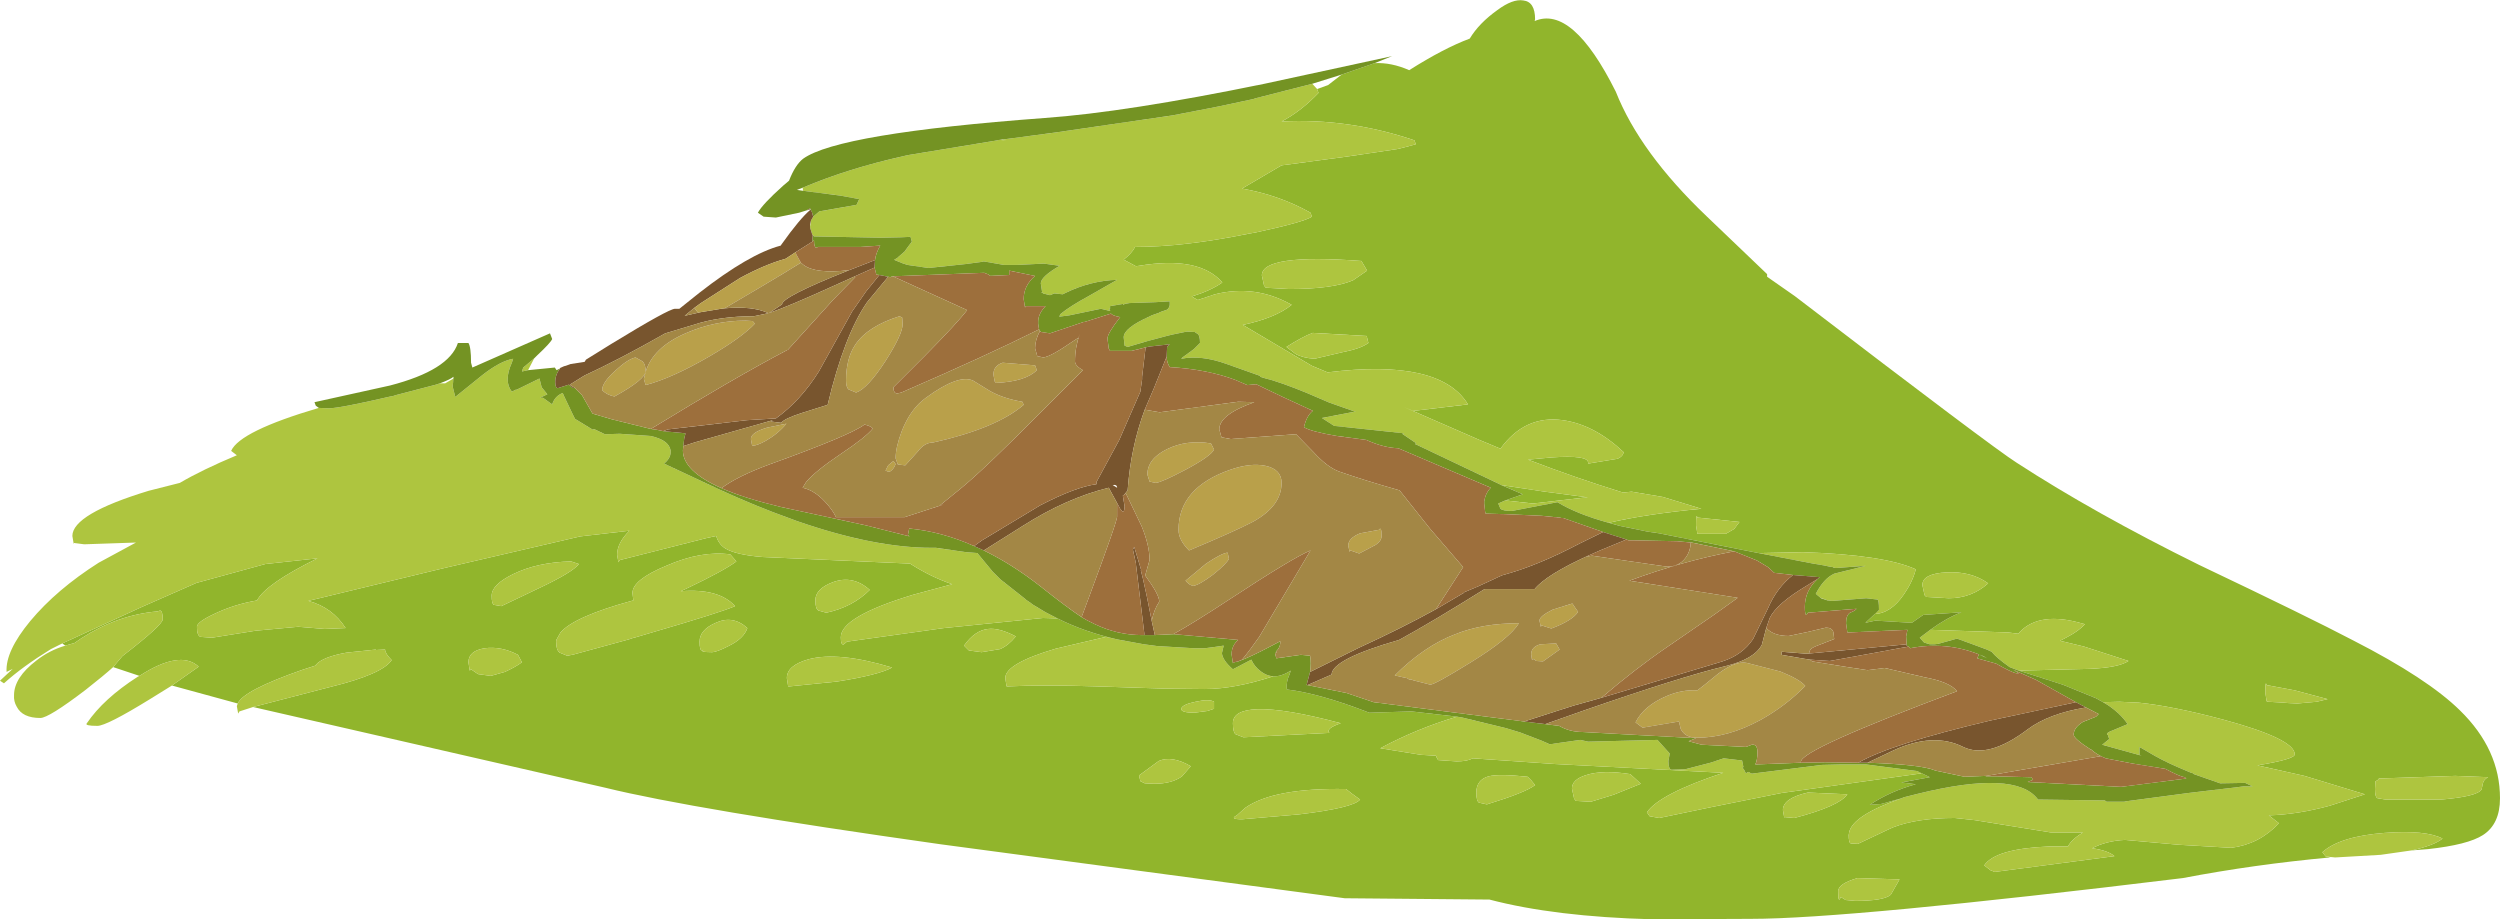 <?xml version="1.0" encoding="UTF-8" standalone="no"?>
<svg xmlns:ffdec="https://www.free-decompiler.com/flash" xmlns:xlink="http://www.w3.org/1999/xlink" ffdec:objectType="shape" height="104.8px" width="285.0px" xmlns="http://www.w3.org/2000/svg">
  <g transform="matrix(1.0, 0.0, 0.0, 1.0, 267.9, 109.6)">
    <path d="M-111.2 -102.4 Q-109.3 -102.5 -107.25 -101.6 -103.3 -104.1 -100.35 -105.2 -99.3 -106.95 -97.2 -108.45 -95.45 -109.75 -94.25 -109.55 -92.9 -109.4 -92.9 -107.4 L-92.95 -107.2 Q-88.65 -109.05 -83.7 -99.15 -80.95 -92.2 -73.35 -84.95 L-66.45 -78.35 -66.45 -78.05 -63.3 -75.85 Q-40.7 -58.55 -38.0 -56.85 -29.15 -51.1 -17.2 -45.2 -4.7 -39.25 0.35 -36.6 8.85 -32.25 12.55 -28.6 17.1 -24.15 17.1 -18.6 17.1 -15.65 15.15 -14.4 13.45 -13.3 8.9 -12.8 L7.0 -12.65 Q9.55 -13.2 10.55 -14.0 8.65 -15.0 3.95 -14.65 -1.15 -14.25 -3.15 -12.45 L-2.8 -12.0 -2.75 -11.95 -2.7 -11.95 -2.2 -11.85 -2.3 -11.85 Q-10.95 -11.05 -19.05 -9.5 -57.15 -4.85 -68.3 -4.85 L-79.55 -4.8 Q-90.7 -5.1 -98.1 -7.05 L-114.6 -7.2 -160.65 -13.35 Q-188.95 -17.35 -198.9 -19.8 L-239.05 -29.0 -230.2 -31.3 Q-224.3 -32.75 -223.25 -34.35 -224.0 -35.1 -224.0 -35.55 L-225.05 -35.5 -225.05 -35.55 -228.4 -35.2 Q-231.15 -34.7 -231.9 -33.8 L-231.85 -33.75 -233.4 -33.25 Q-240.15 -30.9 -240.8 -29.4 L-248.3 -31.45 -245.25 -33.6 Q-247.35 -35.55 -252.0 -32.55 L-255.0 -33.55 -253.95 -34.8 Q-249.35 -38.35 -249.35 -39.0 -249.35 -39.95 -249.65 -40.0 L-249.95 -39.9 Q-254.5 -39.5 -258.6 -36.85 L-259.4 -36.3 -260.45 -36.0 -260.8 -36.25 -251.75 -40.4 -245.5 -43.15 -237.65 -45.3 -231.7 -45.95 Q-237.6 -43.05 -238.6 -41.15 -241.2 -40.7 -243.4 -39.65 -245.45 -38.7 -245.45 -38.15 -245.45 -37.15 -245.05 -37.0 L-243.75 -36.9 -238.75 -37.7 -233.9 -38.15 -230.9 -37.9 -228.5 -38.0 Q-230.0 -40.35 -232.75 -41.1 L-217.85 -44.7 -216.8 -44.95 -201.75 -48.45 -196.15 -49.1 Q-197.55 -47.7 -197.55 -46.35 L-197.4 -45.5 -197.25 -45.75 -187.4 -48.25 -186.25 -48.5 Q-186.0 -47.6 -185.25 -47.1 -184.05 -46.35 -180.95 -46.1 L-164.15 -45.35 -164.0 -45.25 Q-161.7 -43.8 -159.35 -43.0 L-163.8 -41.8 Q-172.05 -39.3 -172.05 -36.95 -172.05 -36.0 -171.7 -36.15 L-171.35 -36.45 -160.3 -38.0 -149.0 -39.15 -147.35 -39.1 Q-144.25 -37.55 -140.5 -36.7 L-141.8 -37.0 -147.55 -35.65 Q-153.3 -33.95 -153.3 -32.3 L-153.15 -31.35 -153.0 -31.35 Q-148.95 -31.55 -142.85 -31.35 L-138.25 -31.2 -135.2 -31.1 -130.55 -31.05 Q-127.2 -31.05 -122.75 -32.5 -121.85 -32.45 -120.75 -33.15 L-120.9 -32.7 Q-121.3 -31.85 -121.2 -31.0 -117.45 -30.55 -111.8 -28.35 L-111.75 -28.35 -107.0 -28.5 -101.8 -27.9 Q-106.35 -26.55 -110.55 -24.3 L-105.9 -23.55 -104.2 -23.45 -104.1 -23.2 -103.95 -22.95 -101.85 -22.8 Q-100.65 -22.8 -100.0 -23.15 L-90.6 -22.5 -71.45 -21.5 Q-78.7 -19.1 -80.15 -17.0 L-79.85 -16.55 -78.75 -16.35 -72.75 -17.6 -64.8 -19.2 -48.75 -21.45 -49.35 -21.7 -47.9 -21.0 -51.15 -20.4 -49.5 -20.2 Q-52.4 -19.4 -54.75 -17.85 L-53.45 -17.95 -51.1 -18.6 Q-56.7 -16.65 -57.1 -14.7 L-57.15 -14.4 Q-57.15 -13.5 -56.9 -13.45 L-56.1 -13.4 -52.5 -15.1 -52.05 -15.3 Q-49.3 -16.35 -45.05 -16.35 L-42.75 -16.1 -39.05 -15.5 -34.1 -14.7 -29.25 -14.7 -30.45 -14.7 Q-31.8 -13.85 -32.15 -13.1 L-34.35 -13.1 Q-40.4 -12.85 -41.7 -10.95 L-41.0 -10.4 -40.5 -10.2 -26.85 -12.0 Q-27.6 -12.65 -29.4 -12.9 -27.75 -13.75 -25.65 -13.85 L-19.55 -13.3 -13.55 -12.95 Q-10.35 -13.35 -8.1 -15.75 L-9.25 -16.65 Q-5.95 -16.75 -2.3 -17.75 L1.7 -19.05 -4.05 -20.8 -5.2 -21.15 -10.55 -22.35 Q-6.3 -23.05 -6.3 -23.6 -6.3 -25.35 -14.4 -27.55 -20.2 -29.1 -24.1 -29.5 L-26.3 -29.6 -28.15 -29.55 -28.95 -30.0 -32.75 -31.55 -37.75 -33.15 -29.65 -33.35 Q-26.35 -33.5 -25.25 -34.25 L-30.35 -35.9 -33.05 -36.55 -32.2 -37.0 Q-30.95 -37.65 -30.2 -38.45 L-30.45 -38.5 Q-35.35 -39.95 -37.65 -37.55 L-37.8 -37.35 -38.95 -37.5 -47.85 -37.8 Q-46.0 -39.15 -44.3 -39.8 L-48.65 -39.5 -49.95 -38.6 -54.1 -38.85 -55.25 -38.6 -53.75 -40.0 -54.25 -39.6 Q-52.35 -39.65 -50.85 -41.85 -49.85 -43.3 -49.5 -44.7 -53.15 -46.35 -62.35 -46.65 L-67.4 -46.55 -66.65 -46.4 -68.95 -46.85 -78.75 -48.8 -80.1 -49.0 -81.05 -49.2 -83.25 -49.65 -84.5 -50.0 Q-80.25 -51.0 -73.95 -51.6 L-78.35 -52.95 -81.9 -53.55 -82.85 -53.45 -83.2 -53.55 Q-88.35 -55.15 -93.7 -57.2 L-91.05 -57.45 Q-86.85 -57.75 -86.85 -56.85 L-86.85 -56.75 -83.5 -57.3 Q-82.9 -57.55 -82.8 -58.05 -86.15 -61.2 -89.75 -61.7 -94.05 -62.3 -96.85 -58.45 L-99.25 -59.45 -107.85 -63.2 -106.85 -62.75 -100.55 -63.5 Q-103.75 -68.75 -116.55 -67.15 L-118.35 -67.9 -126.2 -72.55 -126.25 -72.55 Q-122.5 -73.35 -120.65 -74.85 -124.8 -77.2 -129.4 -76.05 L-131.35 -75.4 -132.05 -75.8 Q-129.9 -76.45 -128.55 -77.4 -131.2 -80.45 -138.05 -79.3 L-138.4 -79.25 -139.8 -80.0 Q-138.85 -80.75 -138.5 -81.45 -132.95 -81.45 -125.6 -82.95 L-124.75 -83.1 Q-119.2 -84.3 -118.35 -84.9 L-118.5 -85.35 Q-122.05 -87.35 -126.3 -88.1 L-125.8 -88.4 -121.8 -90.75 -114.35 -91.75 -108.65 -92.6 -108.4 -92.65 -106.5 -93.15 -106.65 -93.6 Q-114.2 -96.15 -121.8 -95.75 -119.6 -96.9 -117.6 -99.0 L-117.6 -99.05 -117.75 -99.45 -116.5 -99.9 -114.95 -101.1 -111.2 -102.4 M10.4 -18.45 Q14.5 -18.8 15.0 -19.6 L15.15 -20.3 Q15.25 -20.75 15.75 -21.0 L12.0 -21.15 3.3 -20.85 Q3.15 -20.6 2.9 -20.55 L2.85 -19.65 Q2.85 -18.7 3.15 -18.6 L4.05 -18.45 10.4 -18.45 M-96.75 -54.3 L-91.8 -53.55 -91.4 -53.5 -86.9 -52.9 -87.5 -52.85 -93.15 -52.2 -96.3 -52.55 -94.3 -53.25 -96.75 -54.3 M-204.5 -36.55 L-204.5 -36.45 Q-204.5 -35.5 -204.1 -35.2 L-203.25 -34.85 -203.2 -34.85 -202.7 -34.95 -202.65 -34.95 -196.25 -36.7 -195.65 -36.9 -195.6 -36.9 -193.4 -37.55 Q-185.7 -39.8 -184.1 -40.5 -185.95 -42.55 -190.3 -42.2 L-189.65 -42.5 Q-185.35 -44.55 -183.95 -45.6 L-184.65 -46.4 Q-187.95 -46.85 -191.95 -45.1 -195.8 -43.5 -195.8 -42.0 L-195.7 -41.15 -195.9 -41.1 Q-202.45 -39.3 -204.0 -37.5 L-204.45 -36.7 -204.5 -36.55 M-214.2 -33.3 L-213.4 -32.75 -211.95 -32.55 -210.35 -33.0 Q-209.15 -33.55 -208.4 -34.1 L-208.85 -34.95 Q-210.75 -35.95 -212.65 -35.7 -214.5 -35.4 -214.5 -34.1 L-214.35 -33.15 -214.2 -33.3 M-210.75 -40.5 L-206.35 -42.6 Q-202.65 -44.35 -201.9 -45.3 L-202.8 -45.6 Q-206.65 -45.5 -209.4 -44.15 -211.85 -42.95 -211.85 -41.7 -211.85 -40.75 -211.6 -40.65 L-210.75 -40.5 M-182.7 -38.0 Q-184.35 -39.5 -186.3 -38.6 -188.15 -37.8 -188.15 -36.45 -188.15 -35.5 -187.9 -35.45 L-187.7 -35.55 Q-188.25 -35.25 -186.75 -35.25 -186.2 -35.25 -184.85 -35.95 -183.1 -36.8 -182.7 -38.0 M-178.05 -31.35 L-177.9 -31.35 -172.5 -31.9 Q-167.75 -32.65 -166.2 -33.5 -172.3 -35.35 -175.7 -34.45 -178.2 -33.75 -178.2 -32.3 L-178.05 -31.35 M-172.9 -43.25 Q-174.95 -42.5 -174.95 -41.15 -174.95 -40.2 -174.6 -40.0 L-173.7 -39.75 Q-170.7 -40.4 -168.75 -42.35 -170.65 -44.05 -172.9 -43.25 M-114.85 -69.45 Q-112.8 -69.85 -111.9 -70.5 L-112.1 -71.3 -118.25 -71.65 Q-119.35 -71.25 -121.25 -70.05 L-120.2 -69.25 Q-119.4 -68.8 -118.05 -68.7 L-114.85 -69.45 M-120.95 -76.65 Q-115.95 -76.65 -113.65 -77.65 L-112.05 -78.75 -112.7 -79.85 Q-124.05 -80.7 -124.05 -78.2 L-123.8 -77.05 -123.6 -76.8 -120.95 -76.65 M-133.25 -28.8 Q-133.25 -28.35 -131.75 -28.35 L-130.25 -28.55 -129.5 -28.8 -129.5 -29.6 Q-130.05 -29.95 -131.6 -29.6 -133.1 -29.3 -133.25 -28.8 M-137.4 -20.3 L-136.35 -20.25 Q-134.3 -20.25 -133.15 -21.1 L-132.15 -22.25 Q-134.3 -23.5 -135.8 -22.85 L-138.05 -21.2 -137.9 -20.55 -137.4 -20.3 M-125.95 -17.5 L-126.9 -16.65 Q-127.8 -16.2 -126.3 -16.2 L-119.9 -16.75 Q-113.6 -17.5 -112.85 -18.45 L-113.75 -19.1 -114.45 -19.65 Q-122.7 -19.8 -125.95 -17.5 M-153.9 -35.6 Q-152.95 -36.0 -152.1 -37.05 -154.0 -38.05 -155.25 -37.9 -156.75 -37.75 -158.0 -36.0 L-157.45 -35.45 -156.0 -35.25 -153.9 -35.6 M-127.35 -27.15 Q-127.35 -26.15 -127.05 -25.9 L-126.15 -25.55 -116.35 -26.05 Q-116.8 -26.55 -115.05 -27.15 -121.4 -28.85 -124.55 -28.75 -127.35 -28.65 -127.35 -27.15 M-48.75 -42.9 L-48.5 -41.75 -48.3 -41.55 -45.75 -41.4 Q-43.15 -41.4 -41.25 -43.1 -43.2 -44.5 -46.0 -44.35 -48.75 -44.2 -48.75 -42.9 M-69.6 -50.1 L-74.4 -50.6 Q-74.55 -51.2 -74.55 -49.7 L-74.4 -48.75 -71.15 -48.75 -70.2 -49.3 -69.6 -50.1 M-92.9 -20.1 L-93.35 -20.65 -93.75 -21.05 Q-97.0 -21.4 -98.2 -21.1 -99.6 -20.7 -99.6 -19.25 -99.6 -18.3 -99.3 -18.1 L-98.4 -17.9 Q-94.0 -19.25 -92.9 -20.1 M-86.55 -18.2 L-83.95 -19.0 -80.85 -20.25 -81.5 -20.85 -82.05 -21.35 Q-85.2 -21.85 -87.05 -21.25 -88.7 -20.75 -88.7 -19.7 L-88.45 -18.55 -88.25 -18.3 -86.55 -18.2 M-64.5 -16.4 L-64.45 -16.45 -63.35 -16.35 Q-58.2 -17.7 -57.3 -19.05 L-61.8 -19.25 Q-64.65 -18.6 -64.65 -17.25 L-64.5 -16.4 M-56.4 -6.9 Q-53.15 -6.9 -52.35 -7.6 L-51.35 -9.35 -56.15 -9.5 Q-58.35 -8.85 -58.35 -8.0 -58.35 -6.5 -58.05 -7.35 L-57.5 -7.0 -56.4 -6.9 M-9.65 -30.9 L-9.65 -30.6 -9.5 -29.65 -9.35 -29.6 -7.55 -29.5 -7.05 -29.45 -6.0 -29.4 -3.8 -29.6 -2.55 -29.9 -6.3 -30.9 -9.5 -31.5 Q-9.65 -32.05 -9.65 -30.9" fill="#91b52c" fill-rule="evenodd" stroke="none"/>
    <path d="M7.0 -12.65 L3.5 -12.15 -1.7 -11.85 -2.7 -11.95 -2.75 -11.95 -2.8 -12.0 -3.15 -12.45 Q-1.15 -14.25 3.95 -14.65 8.65 -15.0 10.55 -14.0 9.55 -13.2 7.0 -12.65 M-239.05 -29.0 L-240.6 -28.5 -240.75 -28.25 -240.9 -29.1 -240.8 -29.4 Q-240.15 -30.9 -233.4 -33.25 L-231.85 -33.75 -231.9 -33.8 Q-231.15 -34.7 -228.4 -35.2 L-225.05 -35.55 -225.05 -35.5 -224.0 -35.55 Q-224.0 -35.1 -223.25 -34.35 -224.3 -32.75 -230.2 -31.3 L-239.05 -29.0 M-248.3 -31.45 L-250.8 -29.9 Q-255.75 -26.85 -256.8 -26.85 -258.3 -26.85 -258.0 -27.15 -256.1 -29.95 -252.2 -32.45 L-252.0 -32.55 Q-247.35 -35.55 -245.25 -33.6 L-248.3 -31.45 M-255.0 -33.55 Q-256.05 -32.6 -258.15 -30.95 -262.35 -27.75 -263.3 -27.75 -265.35 -27.75 -266.0 -29.05 -266.35 -29.65 -266.3 -30.35 -266.3 -32.35 -263.75 -34.3 -262.3 -35.45 -260.45 -36.0 L-259.4 -36.3 -258.6 -36.85 Q-254.5 -39.5 -249.95 -39.9 L-249.65 -40.0 Q-249.35 -39.95 -249.35 -39.0 -249.35 -38.35 -253.95 -34.8 L-255.0 -33.55 M-260.8 -36.25 L-262.1 -35.6 Q-265.35 -33.6 -267.45 -31.7 L-267.9 -32.0 -266.45 -33.35 -267.15 -33.0 Q-267.3 -35.35 -264.45 -38.8 -261.45 -42.4 -256.65 -45.45 L-252.4 -47.75 -258.3 -47.55 -259.45 -47.7 -259.5 -47.6 -259.65 -48.5 Q-259.65 -51.0 -250.95 -53.65 L-247.4 -54.55 Q-244.85 -56.05 -240.9 -57.7 L-241.55 -58.2 Q-240.55 -60.45 -231.55 -63.1 L-230.45 -63.05 Q-229.2 -63.05 -223.4 -64.4 L-223.1 -64.45 -222.8 -64.55 -218.2 -65.75 -217.75 -65.9 -217.15 -65.9 -216.2 -66.45 -216.25 -65.95 -216.3 -65.55 -216.0 -64.35 -214.2 -65.8 -212.9 -66.85 Q-210.85 -68.45 -209.4 -68.7 L-209.55 -68.25 Q-210.5 -66.15 -209.55 -64.95 L-209.05 -65.2 -209.05 -65.15 -206.4 -66.45 -206.15 -65.45 -205.5 -64.65 -206.35 -64.25 -206.0 -64.25 -204.95 -63.5 Q-204.65 -64.45 -203.75 -64.8 L-203.6 -64.45 -202.6 -62.35 -202.35 -61.85 -200.3 -60.6 -200.2 -60.7 -198.95 -60.1 -198.8 -60.1 -197.25 -60.15 -193.75 -59.9 Q-191.65 -59.45 -191.45 -58.25 L-191.45 -58.05 Q-191.45 -57.35 -192.2 -56.75 L-185.9 -53.8 Q-181.65 -51.85 -177.85 -50.5 L-177.45 -50.35 -177.05 -50.2 Q-168.25 -47.15 -161.7 -47.15 L-161.2 -47.15 -157.75 -46.65 -156.45 -46.55 -156.4 -46.45 -154.75 -44.45 -153.85 -43.55 -151.0 -41.3 -150.9 -41.2 -150.6 -41.0 -150.45 -40.9 -150.2 -40.7 -148.7 -39.8 -147.35 -39.1 -149.0 -39.15 -160.3 -38.0 -171.35 -36.45 -171.7 -36.15 Q-172.05 -36.0 -172.05 -36.95 -172.05 -39.3 -163.8 -41.8 L-159.35 -43.0 Q-161.7 -43.8 -164.0 -45.25 L-164.15 -45.35 -180.95 -46.1 Q-184.05 -46.35 -185.25 -47.1 -186.0 -47.6 -186.25 -48.5 L-187.4 -48.25 -197.25 -45.75 -197.4 -45.5 -197.55 -46.35 Q-197.55 -47.7 -196.15 -49.1 L-201.75 -48.45 -216.8 -44.95 -217.85 -44.7 -232.75 -41.1 Q-230.0 -40.35 -228.5 -38.0 L-230.9 -37.9 -233.9 -38.15 -238.75 -37.7 -243.75 -36.9 -245.05 -37.0 Q-245.45 -37.15 -245.45 -38.15 -245.45 -38.7 -243.4 -39.65 -241.2 -40.7 -238.6 -41.15 -237.6 -43.05 -231.7 -45.95 L-237.65 -45.3 -245.5 -43.15 -251.75 -40.4 -260.8 -36.25 M-207.0 -68.75 L-207.7 -67.4 -208.4 -67.25 -208.25 -67.7 -207.0 -68.75 M-117.75 -99.45 L-117.6 -99.05 -117.6 -99.0 Q-119.6 -96.9 -121.8 -95.75 -114.2 -96.15 -106.65 -93.6 L-106.5 -93.15 -108.4 -92.65 -108.65 -92.6 -114.35 -91.75 -121.8 -90.75 -125.8 -88.4 -126.3 -88.1 Q-122.05 -87.35 -118.5 -85.35 L-118.35 -84.9 Q-119.2 -84.3 -124.75 -83.1 L-125.6 -82.95 Q-132.95 -81.45 -138.5 -81.45 -138.85 -80.75 -139.8 -80.0 L-138.4 -79.25 -138.05 -79.3 Q-131.2 -80.45 -128.55 -77.4 -129.9 -76.45 -132.05 -75.8 L-131.35 -75.4 -129.4 -76.05 Q-124.8 -77.2 -120.65 -74.85 -122.5 -73.35 -126.25 -72.55 L-126.2 -72.55 -118.35 -67.9 -116.55 -67.15 Q-103.75 -68.75 -100.55 -63.5 L-106.85 -62.75 -107.85 -63.2 -99.25 -59.45 -96.85 -58.45 Q-94.05 -62.3 -89.75 -61.7 -86.15 -61.2 -82.8 -58.05 -82.9 -57.55 -83.5 -57.3 L-86.85 -56.75 -86.85 -56.85 Q-86.85 -57.75 -91.05 -57.45 L-93.7 -57.2 Q-88.35 -55.15 -83.2 -53.55 L-82.85 -53.45 -81.9 -53.55 -78.35 -52.95 -73.95 -51.6 Q-80.25 -51.0 -84.5 -50.0 -88.15 -51.0 -90.35 -52.35 L-95.55 -51.35 Q-96.55 -51.35 -96.85 -51.6 L-97.1 -52.2 -96.3 -52.55 -93.15 -52.2 -87.5 -52.85 -86.9 -52.9 -91.4 -53.5 -91.8 -53.55 -96.75 -54.3 -97.15 -54.5 -106.4 -58.9 -106.55 -58.95 -106.5 -59.1 -108.05 -60.15 -107.8 -60.2 -115.8 -61.05 -116.35 -61.4 -117.2 -61.95 -113.3 -62.7 -113.5 -62.7 -116.35 -63.7 -117.4 -64.15 Q-120.45 -65.5 -122.85 -66.25 L-123.4 -66.4 -123.6 -66.45 -124.25 -66.65 -124.25 -66.75 -128.05 -68.1 Q-130.95 -69.15 -133.25 -68.7 L-133.1 -68.85 -131.8 -69.8 -131.1 -70.5 Q-131.1 -71.4 -131.4 -71.55 L-131.7 -71.75 -132.6 -71.8 -134.3 -71.45 -134.9 -71.3 -137.15 -70.7 -139.35 -70.05 -139.7 -70.2 -139.8 -71.15 Q-139.8 -72.2 -136.9 -73.5 L-136.6 -73.65 -135.75 -73.95 -135.7 -74.0 -134.85 -74.3 Q-134.55 -74.55 -134.55 -74.9 L-134.55 -75.25 -136.2 -75.15 -139.15 -75.05 -139.7 -74.95 -139.8 -74.85 -139.9 -74.95 -141.35 -74.7 -141.35 -74.4 -141.5 -74.4 -141.35 -74.25 -141.35 -74.15 -142.4 -74.4 -146.0 -73.65 -147.15 -73.5 -147.0 -73.8 Q-146.0 -74.65 -143.7 -75.9 L-140.55 -77.7 Q-143.6 -77.6 -146.45 -76.2 L-146.75 -76.05 -147.7 -76.15 -148.2 -75.95 -149.0 -76.15 -149.05 -76.25 -149.25 -76.25 -149.1 -76.3 -149.25 -77.3 Q-149.25 -78.05 -147.1 -79.3 L-148.9 -79.55 -151.9 -79.4 -153.2 -79.4 -153.45 -79.4 -155.75 -79.8 -155.95 -79.75 -157.8 -79.5 -162.05 -79.05 -164.45 -79.4 -165.05 -79.6 -165.9 -79.95 -165.95 -80.0 -165.6 -80.2 -165.5 -80.3 -164.8 -80.9 -164.4 -81.45 -163.95 -82.05 -164.1 -82.6 -165.15 -82.55 -167.45 -82.5 -175.1 -82.65 -175.25 -82.8 -175.3 -82.85 -175.55 -83.65 -175.55 -83.75 -175.45 -84.45 -175.2 -84.9 -174.5 -85.5 -170.25 -86.25 -169.95 -86.9 -170.2 -86.95 -172.1 -87.3 -176.35 -87.85 -176.4 -88.2 Q-171.2 -90.4 -164.9 -91.8 L-164.7 -91.85 -164.2 -91.95 -154.8 -93.5 -154.0 -93.65 -153.95 -93.65 -153.15 -93.6 -153.65 -93.65 -153.5 -93.7 -152.8 -93.8 -147.55 -94.5 -134.2 -96.45 -129.05 -97.45 -125.05 -98.3 -124.75 -98.4 -118.3 -100.05 -117.75 -99.45 M-66.65 -46.4 L-67.4 -46.55 -62.35 -46.65 Q-53.15 -46.35 -49.5 -44.7 -49.85 -43.3 -50.85 -41.85 -52.35 -39.65 -54.25 -39.6 L-53.75 -40.0 -53.7 -40.05 -53.7 -40.2 Q-53.7 -41.1 -53.85 -41.25 L-55.15 -41.4 -59.0 -41.1 -59.1 -41.1 -59.45 -41.15 -59.55 -41.15 -60.35 -41.45 -60.9 -41.9 Q-60.0 -43.65 -58.8 -44.2 L-55.2 -45.1 -58.55 -44.85 -58.65 -44.85 -58.9 -44.9 -58.95 -44.95 -59.3 -45.0 -60.0 -45.15 -61.2 -45.35 -66.65 -46.4 M-47.85 -37.8 L-38.95 -37.5 -37.8 -37.35 -37.65 -37.55 Q-35.35 -39.95 -30.45 -38.5 L-30.2 -38.45 Q-30.95 -37.65 -32.2 -37.0 L-33.05 -36.55 -30.35 -35.9 -25.25 -34.25 Q-26.35 -33.5 -29.65 -33.35 L-37.75 -33.15 -38.8 -33.55 Q-40.35 -34.65 -40.85 -35.3 L-41.4 -35.55 -43.15 -36.2 -44.8 -36.8 -46.95 -36.2 -47.4 -36.15 -47.9 -36.15 -48.55 -36.35 -48.65 -36.45 -49.05 -36.9 -47.85 -37.8 M-28.15 -29.55 L-26.3 -29.6 -24.1 -29.5 Q-20.2 -29.1 -14.4 -27.55 -6.3 -25.35 -6.3 -23.6 -6.3 -23.05 -10.55 -22.35 L-5.2 -21.15 -4.05 -20.8 1.7 -19.05 -2.3 -17.75 Q-5.95 -16.75 -9.25 -16.65 L-8.1 -15.75 Q-10.35 -13.35 -13.55 -12.95 L-19.55 -13.3 -25.65 -13.85 Q-27.75 -13.75 -29.4 -12.9 -27.6 -12.65 -26.85 -12.0 L-40.5 -10.2 -41.0 -10.4 -41.7 -10.95 Q-40.4 -12.85 -34.35 -13.1 L-32.15 -13.1 Q-31.8 -13.85 -30.45 -14.7 L-29.25 -14.7 -34.1 -14.7 -39.05 -15.5 -42.75 -16.1 -45.05 -16.35 Q-49.3 -16.35 -52.05 -15.3 L-52.5 -15.1 -56.1 -13.4 -56.9 -13.45 Q-57.15 -13.5 -57.15 -14.4 L-57.1 -14.7 Q-56.7 -16.65 -51.1 -18.6 L-51.0 -18.65 -50.9 -18.7 -50.3 -18.85 -49.3 -19.1 Q-38.15 -21.85 -35.6 -18.5 L-35.6 -18.45 -27.95 -18.35 -27.75 -18.2 -25.75 -18.2 -25.55 -18.25 -18.4 -19.2 -16.3 -19.45 -12.9 -19.85 -12.55 -19.9 -12.15 -19.95 -11.1 -19.95 -11.95 -20.35 -14.8 -20.3 -17.8 -21.35 -17.9 -21.45 -18.1 -21.5 -18.7 -21.75 Q-20.75 -22.6 -22.1 -23.35 L-22.45 -23.55 -24.0 -24.45 -24.0 -23.55 -23.75 -23.45 -28.25 -24.7 -27.45 -25.35 -27.6 -25.8 Q-28.0 -26.0 -26.9 -26.4 L-25.35 -27.05 Q-26.15 -28.25 -27.65 -29.25 L-28.15 -29.55 M-49.35 -21.7 L-48.75 -21.45 -64.8 -19.2 -72.75 -17.6 -78.75 -16.35 -79.85 -16.55 -80.15 -17.0 Q-78.7 -19.1 -71.45 -21.5 L-90.6 -22.5 -100.0 -23.15 Q-100.65 -22.8 -101.85 -22.8 L-103.95 -22.95 -104.1 -23.2 -104.2 -23.45 -105.9 -23.55 -110.55 -24.3 Q-106.35 -26.55 -101.8 -27.9 L-101.2 -27.8 -96.25 -26.6 -94.6 -26.1 -92.25 -25.2 -92.0 -25.1 -91.8 -25.0 -91.55 -24.9 -91.25 -24.75 -87.75 -25.25 -86.85 -25.05 -78.95 -25.25 -77.55 -23.7 -77.7 -22.85 Q-77.7 -21.9 -77.35 -21.85 L-75.8 -21.9 -72.9 -22.65 -71.4 -23.15 -69.3 -22.9 -69.15 -22.15 -69.3 -22.1 -69.1 -21.9 -68.9 -21.5 -68.85 -21.45 -68.6 -21.6 -68.45 -21.55 -68.5 -21.55 -68.3 -21.45 -68.2 -21.4 -60.2 -22.4 -58.1 -22.45 -57.8 -22.45 -57.2 -22.45 -56.35 -22.45 -55.9 -22.45 -55.35 -22.45 -55.3 -22.45 -55.15 -22.45 -49.35 -21.7 M-122.75 -32.5 Q-127.2 -31.05 -130.55 -31.05 L-135.2 -31.1 -138.25 -31.2 -142.85 -31.35 Q-148.95 -31.55 -153.0 -31.35 L-153.15 -31.35 -153.3 -32.3 Q-153.3 -33.95 -147.55 -35.65 L-141.8 -37.0 -140.5 -36.7 -137.5 -36.15 -136.35 -36.0 -136.0 -35.95 -131.8 -35.7 -131.6 -35.7 -131.05 -35.7 -130.55 -35.7 -129.4 -35.85 -128.4 -36.0 -128.6 -35.15 Q-128.55 -34.35 -127.35 -33.3 L-125.25 -34.4 Q-124.9 -33.6 -124.15 -33.05 -123.5 -32.55 -122.75 -32.5 M10.4 -18.45 L4.05 -18.45 3.15 -18.6 Q2.85 -18.7 2.85 -19.65 L2.9 -20.55 Q3.15 -20.6 3.3 -20.85 L12.0 -21.15 15.75 -21.0 Q15.25 -20.75 15.15 -20.3 L15.0 -19.6 Q14.5 -18.8 10.4 -18.45 M-210.75 -40.5 L-211.6 -40.65 Q-211.85 -40.75 -211.85 -41.7 -211.85 -42.95 -209.4 -44.15 -206.65 -45.5 -202.8 -45.6 L-201.9 -45.3 Q-202.65 -44.35 -206.35 -42.6 L-210.75 -40.5 M-214.2 -33.3 L-214.35 -33.15 -214.5 -34.1 Q-214.5 -35.4 -212.65 -35.7 -210.75 -35.95 -208.85 -34.95 L-208.4 -34.1 Q-209.15 -33.55 -210.35 -33.0 L-211.95 -32.55 -213.4 -32.75 -214.2 -33.3 M-204.5 -36.55 L-204.45 -36.7 -204.0 -37.5 Q-202.45 -39.3 -195.9 -41.1 L-195.7 -41.15 -195.8 -42.0 Q-195.8 -43.5 -191.95 -45.1 -187.95 -46.85 -184.65 -46.4 L-183.95 -45.6 Q-185.35 -44.55 -189.65 -42.5 L-190.3 -42.2 Q-185.95 -42.55 -184.1 -40.5 -185.7 -39.8 -193.4 -37.55 L-195.6 -36.9 -195.65 -36.9 -196.25 -36.7 -202.65 -34.95 -202.7 -34.95 -203.2 -34.85 -203.25 -34.85 -204.1 -35.2 Q-204.5 -35.5 -204.5 -36.45 L-204.5 -36.55 M-172.9 -43.25 Q-170.65 -44.05 -168.75 -42.35 -170.7 -40.4 -173.7 -39.75 L-174.6 -40.0 Q-174.95 -40.2 -174.95 -41.15 -174.95 -42.5 -172.9 -43.25 M-178.05 -31.35 L-178.2 -32.3 Q-178.2 -33.75 -175.7 -34.45 -172.3 -35.35 -166.2 -33.5 -167.75 -32.65 -172.5 -31.9 L-177.9 -31.35 -178.05 -31.35 M-182.7 -38.0 Q-183.1 -36.8 -184.85 -35.95 -186.2 -35.25 -186.75 -35.25 -188.25 -35.25 -187.7 -35.55 L-187.9 -35.45 Q-188.15 -35.5 -188.15 -36.45 -188.15 -37.8 -186.3 -38.6 -184.35 -39.5 -182.7 -38.0 M-120.95 -76.65 L-123.6 -76.8 -123.8 -77.05 -124.05 -78.2 Q-124.05 -80.7 -112.7 -79.85 L-112.05 -78.75 -113.65 -77.65 Q-115.95 -76.65 -120.95 -76.65 M-114.85 -69.45 L-118.05 -68.7 Q-119.4 -68.8 -120.2 -69.25 L-121.25 -70.05 Q-119.35 -71.25 -118.25 -71.65 L-112.1 -71.3 -111.9 -70.5 Q-112.8 -69.85 -114.85 -69.45 M-133.25 -28.8 Q-133.1 -29.3 -131.6 -29.6 -130.05 -29.95 -129.5 -29.6 L-129.5 -28.8 -130.25 -28.55 -131.75 -28.35 Q-133.25 -28.35 -133.25 -28.8 M-127.35 -27.15 Q-127.35 -28.65 -124.55 -28.75 -121.4 -28.85 -115.05 -27.15 -116.8 -26.55 -116.35 -26.05 L-126.15 -25.55 -127.05 -25.9 Q-127.35 -26.15 -127.35 -27.15 M-153.9 -35.6 L-156.0 -35.25 -157.45 -35.45 -158.0 -36.0 Q-156.75 -37.75 -155.25 -37.9 -154.0 -38.05 -152.1 -37.05 -152.95 -36.0 -153.9 -35.6 M-125.95 -17.5 Q-122.7 -19.8 -114.45 -19.65 L-113.75 -19.1 -112.85 -18.45 Q-113.6 -17.5 -119.9 -16.75 L-126.3 -16.2 Q-127.8 -16.2 -126.9 -16.65 L-125.95 -17.5 M-137.4 -20.3 L-137.9 -20.55 -138.05 -21.2 -135.8 -22.85 Q-134.3 -23.5 -132.15 -22.25 L-133.15 -21.1 Q-134.3 -20.25 -136.35 -20.25 L-137.4 -20.3 M-86.55 -18.2 L-88.25 -18.3 -88.45 -18.55 -88.7 -19.7 Q-88.7 -20.75 -87.05 -21.25 -85.2 -21.85 -82.05 -21.35 L-81.5 -20.85 -80.85 -20.25 -83.95 -19.0 -86.55 -18.2 M-92.9 -20.1 Q-94.0 -19.25 -98.4 -17.9 L-99.3 -18.1 Q-99.6 -18.3 -99.6 -19.25 -99.6 -20.7 -98.2 -21.1 -97.0 -21.4 -93.75 -21.05 L-93.35 -20.65 -92.9 -20.1 M-69.6 -50.1 L-70.2 -49.3 -71.15 -48.75 -74.4 -48.75 -74.55 -49.7 Q-74.55 -51.2 -74.4 -50.6 L-69.6 -50.1 M-48.75 -42.9 Q-48.75 -44.2 -46.0 -44.35 -43.2 -44.5 -41.25 -43.1 -43.15 -41.4 -45.75 -41.4 L-48.3 -41.55 -48.5 -41.75 -48.75 -42.9 M-64.5 -16.4 L-64.65 -17.25 Q-64.65 -18.6 -61.8 -19.25 L-57.3 -19.05 Q-58.2 -17.7 -63.35 -16.35 L-64.45 -16.45 -64.5 -16.4 M-56.4 -6.9 L-57.5 -7.0 -58.05 -7.35 Q-58.35 -6.5 -58.35 -8.0 -58.35 -8.85 -56.15 -9.5 L-51.35 -9.35 -52.35 -7.6 Q-53.15 -6.9 -56.4 -6.9 M-9.65 -30.9 Q-9.65 -32.05 -9.5 -31.5 L-6.3 -30.9 -2.55 -29.9 -3.8 -29.6 -6.0 -29.4 -7.05 -29.45 -7.55 -29.5 -9.35 -29.6 -9.5 -29.65 -9.65 -30.6 -9.65 -30.9" fill="#aec53f" fill-rule="evenodd" stroke="none"/>
    <path d="M-231.55 -63.1 L-231.9 -63.35 -232.05 -63.75 -223.45 -65.65 Q-216.7 -67.4 -215.7 -70.5 L-214.5 -70.5 Q-214.2 -70.05 -214.2 -68.25 L-214.05 -67.7 -205.2 -71.6 -204.95 -70.95 Q-205.15 -70.5 -206.65 -69.1 L-207.0 -68.75 -208.25 -67.7 -208.4 -67.25 -207.7 -67.4 -204.65 -67.7 -204.45 -67.4 -204.05 -67.6 Q-204.6 -66.9 -204.6 -66.05 -204.6 -65.35 -204.3 -65.35 L-204.0 -65.45 -203.05 -65.75 -202.6 -65.35 -202.4 -65.4 -201.55 -64.55 -200.35 -62.45 -198.15 -61.8 -193.7 -60.7 -193.0 -60.6 -192.3 -60.45 -189.75 -60.2 -189.9 -59.6 -190.0 -58.75 -190.05 -58.25 Q-190.05 -55.9 -185.65 -53.95 -183.05 -52.8 -178.85 -51.8 L-169.15 -49.7 -164.2 -48.45 -164.4 -48.6 -164.25 -49.35 Q-160.55 -49.0 -156.85 -47.35 L-155.75 -46.85 Q-152.55 -45.3 -149.35 -42.8 -146.2 -40.3 -144.6 -39.25 L-144.0 -38.9 -143.1 -38.45 Q-140.5 -37.2 -137.7 -37.2 L-137.45 -37.2 -136.25 -37.2 -134.15 -37.3 -134.1 -37.3 -134.05 -37.3 -126.75 -36.65 Q-127.5 -36.0 -127.5 -35.0 L-127.35 -34.0 -127.2 -34.1 -126.75 -34.2 Q-125.45 -34.65 -122.9 -36.0 L-121.95 -36.5 Q-121.9 -35.85 -122.45 -35.3 L-122.3 -35.25 -122.55 -35.15 -122.4 -34.55 -119.6 -34.95 -118.55 -34.85 Q-118.4 -34.0 -118.55 -33.0 L-118.95 -31.5 -118.85 -31.5 -114.4 -30.6 -111.3 -29.55 -94.15 -27.35 -91.75 -27.05 -90.15 -26.85 Q-88.95 -26.15 -87.45 -26.15 L-80.15 -25.75 -74.55 -25.45 -75.4 -25.1 -73.9 -24.7 -68.85 -24.45 -68.2 -24.7 Q-67.55 -24.8 -67.55 -23.85 -67.55 -22.95 -67.8 -22.45 L-62.6 -22.65 -59.85 -22.7 -56.05 -22.65 -55.0 -22.65 Q-48.85 -22.45 -47.25 -21.75 L-43.95 -21.05 -41.45 -21.15 -41.55 -21.1 -40.35 -21.1 -36.6 -21.0 -36.3 -21.0 -36.15 -20.7 -36.75 -20.45 -26.1 -19.9 -18.65 -20.85 -18.85 -21.0 Q-19.35 -21.05 -21.05 -21.95 L-24.75 -22.55 -27.85 -23.15 Q-28.85 -23.55 -29.5 -24.15 L-29.55 -24.15 Q-31.5 -25.4 -31.5 -25.85 -31.5 -26.65 -30.45 -27.3 L-28.95 -27.9 -28.65 -28.2 -30.1 -28.95 -31.25 -29.55 -35.8 -32.1 -38.4 -33.25 -37.75 -32.85 -38.0 -32.85 Q-38.4 -32.85 -40.35 -33.95 L-42.5 -34.55 -42.3 -35.0 Q-46.1 -36.5 -50.15 -35.7 L-50.35 -35.9 -50.55 -36.0 -50.55 -36.15 -50.6 -37.05 -50.45 -37.8 -57.15 -37.5 -57.3 -37.5 -57.45 -38.55 Q-57.45 -39.45 -57.0 -39.75 -56.45 -39.95 -56.25 -40.2 L-61.8 -39.75 -61.95 -39.5 Q-62.15 -39.45 -62.15 -40.4 -62.15 -42.25 -60.7 -43.6 L-60.45 -43.8 -63.5 -44.05 -65.65 -44.3 -65.7 -44.35 -66.35 -44.95 -67.6 -45.7 -70.2 -46.75 -75.05 -47.75 -75.15 -47.75 -76.7 -47.9 -81.55 -48.0 -81.8 -48.0 -82.0 -48.0 -82.25 -48.0 -82.5 -48.1 -85.15 -48.95 -89.7 -50.55 -89.9 -50.55 -90.1 -50.6 -90.3 -50.6 -90.5 -50.65 -90.7 -50.65 -92.15 -50.8 -96.6 -51.0 -96.85 -51.0 -98.55 -51.05 -98.6 -51.3 -98.7 -52.2 -98.7 -52.45 Q-98.55 -53.4 -97.95 -54.0 L-108.5 -58.5 Q-110.15 -58.55 -112.15 -59.45 L-115.5 -59.9 Q-118.45 -60.4 -119.25 -60.9 -118.95 -62.2 -118.25 -62.75 L-118.2 -62.75 Q-122.05 -64.5 -124.7 -65.8 L-125.7 -65.7 -127.1 -66.3 Q-130.3 -67.5 -134.55 -67.75 -134.9 -68.3 -134.9 -68.95 L-134.85 -70.05 -134.55 -70.35 -136.8 -70.1 -137.3 -70.0 -138.9 -69.6 -141.35 -69.6 -141.5 -69.85 -141.65 -71.0 Q-141.65 -71.6 -140.2 -73.45 -141.05 -73.6 -141.25 -73.85 -142.0 -73.6 -144.25 -72.9 L-144.35 -72.9 -148.2 -71.6 -149.25 -71.75 -149.45 -72.05 -149.55 -72.7 -149.55 -72.8 -149.55 -72.9 Q-149.55 -73.85 -148.7 -74.7 L-150.95 -74.7 -151.05 -74.55 -151.2 -75.5 Q-151.2 -77.05 -149.9 -78.15 L-149.95 -78.15 -152.85 -78.75 -152.85 -78.25 -155.0 -78.15 -155.15 -78.25 -155.3 -78.35 -155.45 -78.4 -155.7 -78.5 -166.1 -78.1 -166.3 -78.05 -166.4 -78.0 -166.65 -78.05 -167.65 -78.25 -168.0 -78.3 -168.2 -79.1 -168.15 -79.95 Q-168.05 -80.75 -167.55 -81.6 L-169.8 -81.45 -174.65 -81.45 -174.85 -81.35 Q-175.1 -81.4 -175.1 -82.2 L-175.3 -82.05 -175.25 -82.8 -175.1 -82.65 -167.45 -82.5 -165.15 -82.55 -164.1 -82.6 -163.95 -82.05 -164.4 -81.45 -164.8 -80.9 -165.5 -80.3 -165.6 -80.2 -165.95 -80.0 -165.9 -79.95 -165.05 -79.6 -164.45 -79.4 -162.05 -79.05 -157.8 -79.5 -155.95 -79.75 -155.75 -79.8 -153.45 -79.4 -153.2 -79.4 -151.9 -79.4 -148.9 -79.55 -147.1 -79.3 Q-149.25 -78.05 -149.25 -77.3 L-149.1 -76.3 -149.25 -76.25 -149.05 -76.25 -149.0 -76.15 -148.2 -75.95 -147.7 -76.15 -146.75 -76.05 -146.45 -76.2 Q-143.6 -77.6 -140.55 -77.7 L-143.7 -75.9 Q-146.0 -74.65 -147.0 -73.8 L-147.15 -73.5 -146.0 -73.65 -142.4 -74.4 -141.35 -74.15 -141.35 -74.25 -141.5 -74.4 -141.35 -74.4 -141.35 -74.7 -139.9 -74.95 -139.8 -74.85 -139.7 -74.95 -139.15 -75.05 -136.2 -75.15 -134.55 -75.25 -134.55 -74.9 Q-134.55 -74.55 -134.85 -74.3 L-135.7 -74.0 -135.75 -73.95 -136.6 -73.65 -136.9 -73.5 Q-139.8 -72.2 -139.8 -71.15 L-139.7 -70.2 -139.35 -70.05 -137.15 -70.7 -134.9 -71.3 -134.3 -71.45 -132.6 -71.8 -131.7 -71.75 -131.4 -71.55 Q-131.1 -71.4 -131.1 -70.5 L-131.8 -69.8 -133.1 -68.85 -133.25 -68.7 Q-130.95 -69.15 -128.05 -68.1 L-124.25 -66.75 -124.25 -66.65 -123.6 -66.45 -123.4 -66.4 -122.85 -66.25 Q-120.45 -65.5 -117.4 -64.15 L-116.35 -63.7 -113.5 -62.7 -113.3 -62.7 -117.2 -61.95 -116.35 -61.4 -115.8 -61.05 -107.8 -60.2 -108.05 -60.15 -106.5 -59.1 -106.55 -58.95 -106.4 -58.9 -97.15 -54.5 -96.75 -54.3 -94.3 -53.25 -96.3 -52.55 -97.1 -52.2 -96.85 -51.6 Q-96.55 -51.35 -95.55 -51.35 L-90.35 -52.35 Q-88.15 -51.0 -84.5 -50.0 L-83.25 -49.65 -81.05 -49.2 -80.1 -49.0 -78.75 -48.8 -68.95 -46.85 -66.65 -46.4 -61.2 -45.35 -60.0 -45.15 -59.3 -45.0 -58.95 -44.95 -58.9 -44.9 -58.65 -44.85 -58.55 -44.85 -55.2 -45.1 -58.8 -44.2 Q-60.0 -43.65 -60.9 -41.9 L-60.35 -41.45 -60.3 -41.4 -59.55 -41.15 -59.45 -41.15 -59.1 -41.1 -59.0 -41.1 -55.15 -41.4 -53.85 -41.25 Q-53.7 -41.1 -53.7 -40.2 L-53.7 -40.05 -53.75 -40.0 -55.25 -38.6 -54.1 -38.85 -49.95 -38.6 -48.65 -39.5 -44.3 -39.8 Q-46.0 -39.15 -47.85 -37.8 L-49.05 -36.9 -48.65 -36.45 -48.55 -36.35 -47.9 -36.15 -47.4 -36.15 -46.95 -36.2 -44.8 -36.8 -43.15 -36.2 -41.4 -35.55 -40.85 -35.3 Q-40.35 -34.65 -38.8 -33.55 L-37.75 -33.15 -32.75 -31.55 -28.95 -30.0 -28.15 -29.55 -27.65 -29.25 Q-26.15 -28.25 -25.35 -27.05 L-26.9 -26.4 Q-28.0 -26.0 -27.6 -25.8 L-27.45 -25.35 -28.25 -24.7 -23.75 -23.45 -24.0 -23.55 -24.0 -24.45 -22.45 -23.55 -22.1 -23.35 Q-20.75 -22.6 -18.7 -21.75 L-18.1 -21.5 -17.9 -21.45 -17.8 -21.35 -14.8 -20.3 -11.95 -20.35 -11.1 -19.95 -12.15 -19.95 -12.55 -19.9 -12.9 -19.85 -16.3 -19.45 -18.4 -19.2 -25.55 -18.25 -25.75 -18.2 -27.75 -18.2 -27.95 -18.35 -35.6 -18.45 -35.6 -18.5 Q-38.15 -21.85 -49.3 -19.1 L-50.3 -18.85 -50.9 -18.7 -51.0 -18.65 -51.1 -18.6 -53.45 -17.95 -54.75 -17.85 Q-52.4 -19.4 -49.5 -20.2 L-51.15 -20.4 -47.9 -21.0 -49.35 -21.7 -55.15 -22.45 -55.3 -22.45 -55.35 -22.45 -55.9 -22.45 -56.35 -22.45 -57.2 -22.45 -57.8 -22.45 -58.1 -22.45 -60.2 -22.4 -68.2 -21.4 -68.3 -21.45 -68.5 -21.55 -68.45 -21.55 -68.6 -21.6 -68.85 -21.45 -68.9 -21.5 -69.1 -21.9 -69.3 -22.1 -69.15 -22.15 -69.3 -22.9 -71.4 -23.15 -72.9 -22.65 -75.8 -21.9 -77.35 -21.85 Q-77.7 -21.9 -77.7 -22.85 L-77.55 -23.7 -78.95 -25.25 -86.85 -25.05 -87.75 -25.25 -91.25 -24.75 -91.55 -24.9 -91.8 -25.0 -92.0 -25.1 -92.25 -25.2 -94.6 -26.1 -96.25 -26.6 -101.2 -27.8 -101.8 -27.9 -107.0 -28.5 -111.75 -28.35 -111.8 -28.35 Q-117.45 -30.55 -121.2 -31.0 -121.3 -31.85 -120.9 -32.7 L-120.75 -33.15 Q-121.85 -32.45 -122.75 -32.5 -123.5 -32.55 -124.15 -33.05 -124.9 -33.6 -125.25 -34.4 L-127.35 -33.3 Q-128.55 -34.35 -128.6 -35.15 L-128.4 -36.0 -129.4 -35.85 -130.55 -35.7 -131.05 -35.7 -131.6 -35.7 -131.8 -35.7 -136.0 -35.95 -136.35 -36.0 -137.5 -36.15 -140.5 -36.7 Q-144.25 -37.55 -147.35 -39.1 L-148.7 -39.8 -150.2 -40.7 -150.45 -40.9 -150.6 -41.0 -150.9 -41.2 -151.0 -41.3 -153.85 -43.55 -154.75 -44.45 -156.4 -46.45 -156.45 -46.55 -157.75 -46.65 -161.2 -47.15 -161.7 -47.15 Q-168.25 -47.15 -177.05 -50.2 L-177.45 -50.35 -177.85 -50.5 Q-181.65 -51.85 -185.9 -53.8 L-192.2 -56.75 Q-191.45 -57.35 -191.45 -58.05 L-191.45 -58.25 Q-191.65 -59.45 -193.75 -59.9 L-197.25 -60.15 -198.8 -60.1 -198.95 -60.1 -200.2 -60.7 -200.3 -60.6 -202.35 -61.85 -202.6 -62.35 -203.6 -64.45 -203.75 -64.8 Q-204.65 -64.45 -204.95 -63.5 L-206.0 -64.25 -206.35 -64.25 -205.5 -64.65 -206.15 -65.45 -206.4 -66.45 -209.05 -65.15 -209.05 -65.2 -209.55 -64.95 Q-210.5 -66.15 -209.55 -68.25 L-209.4 -68.7 Q-210.85 -68.45 -212.9 -66.85 L-214.2 -65.8 -216.0 -64.35 -216.3 -65.55 -216.25 -65.95 -216.2 -66.65 Q-216.55 -66.35 -217.75 -65.9 L-218.2 -65.75 -222.8 -64.55 -223.1 -64.45 -223.4 -64.4 Q-229.2 -63.05 -230.45 -63.05 L-231.55 -63.1 M-175.5 -85.7 L-175.45 -85.75 -176.0 -85.6 -176.8 -85.35 -179.45 -84.8 -180.85 -84.9 -181.5 -85.35 Q-181.0 -86.3 -178.6 -88.45 L-177.95 -89.0 Q-177.25 -90.8 -176.35 -91.5 -172.35 -94.4 -148.8 -96.15 -139.6 -96.8 -123.75 -100.05 L-109.2 -103.2 -111.2 -102.4 -114.95 -101.1 -118.3 -100.05 -124.75 -98.4 -125.05 -98.3 -129.05 -97.45 -134.2 -96.45 -147.55 -94.5 -152.8 -93.8 -153.95 -93.65 -154.0 -93.65 -154.8 -93.5 -164.2 -91.95 -164.7 -91.85 -164.9 -91.8 Q-171.2 -90.4 -176.4 -88.2 L-177.05 -87.95 -176.35 -87.85 -172.1 -87.3 -170.2 -86.95 -169.95 -86.9 -170.25 -86.25 -174.5 -85.5 -175.2 -84.9 -175.35 -85.45 -175.5 -85.7 M-175.55 -85.85 Q-175.8 -85.7 -176.0 -85.6 L-175.5 -85.75 -175.55 -85.85 M-42.3 -35.0 L-41.35 -34.55 -41.8 -34.8 -42.3 -35.0" fill="#749323" fill-rule="evenodd" stroke="none"/>
    <path d="M-204.05 -67.6 L-204.05 -67.65 -203.6 -67.85 -203.4 -67.9 -202.85 -68.1 -201.25 -68.35 -201.1 -68.6 -198.2 -70.4 Q-191.65 -74.4 -190.95 -74.4 L-190.45 -74.4 -188.2 -76.2 Q-182.5 -80.65 -178.9 -81.6 L-178.8 -81.75 Q-176.7 -84.7 -175.5 -85.7 L-175.35 -85.45 -175.2 -84.9 -175.45 -84.45 -175.55 -84.0 -175.55 -83.75 -175.55 -83.65 -175.3 -82.85 -175.25 -82.8 -175.3 -82.05 -177.2 -80.85 -178.35 -80.1 Q-180.7 -79.45 -183.55 -77.9 L-188.0 -75.05 -188.75 -74.5 -189.85 -73.6 -188.3 -73.95 -188.1 -74.0 -185.7 -74.4 -185.3 -74.45 Q-182.15 -74.75 -180.3 -73.9 L-181.95 -73.55 Q-185.9 -73.55 -188.9 -72.55 L-192.05 -71.6 -192.15 -71.55 Q-197.25 -68.65 -201.25 -66.8 L-201.5 -66.65 -202.95 -65.75 -202.4 -65.4 -202.6 -65.35 -203.05 -65.75 -204.0 -65.45 -204.3 -65.35 Q-204.6 -65.35 -204.6 -66.05 -204.6 -66.9 -204.05 -67.6 M-175.55 -85.85 L-175.5 -85.75 -176.0 -85.6 Q-175.8 -85.7 -175.55 -85.85 M-168.15 -79.95 L-168.2 -79.1 -170.45 -78.1 -173.0 -76.95 Q-177.95 -74.7 -180.25 -73.9 L-178.75 -74.9 Q-178.75 -75.75 -171.35 -78.7 L-171.1 -78.8 -168.15 -79.95 M-167.65 -78.25 L-166.65 -78.05 -169.05 -75.15 Q-171.65 -71.4 -173.55 -63.45 L-176.4 -62.55 Q-178.45 -61.9 -178.85 -61.4 L-180.05 -61.55 -179.8 -61.7 -188.6 -59.2 -190.0 -58.75 -189.9 -59.6 -189.75 -60.2 -192.3 -60.45 -191.75 -60.65 -182.75 -61.7 -179.45 -61.9 Q-176.65 -63.9 -174.55 -67.25 L-170.75 -74.1 -169.15 -76.4 -167.65 -78.25 M-137.3 -70.0 L-136.8 -70.1 -134.55 -70.35 -134.85 -70.05 -134.9 -68.95 -136.35 -65.35 -137.4 -62.9 Q-139.0 -58.6 -139.35 -53.7 L-139.5 -53.5 -139.75 -53.2 -139.9 -53.1 -139.7 -51.9 Q-139.7 -51.2 -139.95 -51.3 L-140.2 -51.6 -140.55 -52.25 -141.5 -54.0 Q-146.35 -52.8 -151.3 -49.65 L-155.75 -46.85 -156.85 -47.35 -155.95 -48.0 -149.3 -52.0 Q-145.25 -54.1 -142.9 -54.4 L-142.9 -54.65 -140.3 -59.45 -137.9 -64.95 -137.7 -66.35 -137.7 -66.65 -137.3 -70.0 M-85.15 -48.95 L-82.5 -48.1 -82.6 -48.05 -85.5 -46.85 -86.75 -46.3 Q-91.6 -44.1 -92.95 -42.45 L-98.65 -42.45 Q-104.65 -38.7 -108.4 -36.65 -116.05 -34.45 -116.1 -32.7 L-118.85 -31.5 -118.95 -31.5 -118.55 -33.0 -113.0 -35.75 Q-108.1 -38.0 -104.2 -40.15 -102.55 -41.1 -101.05 -42.0 L-100.95 -42.1 -99.4 -42.75 -96.7 -44.0 -96.55 -44.05 Q-92.65 -45.1 -87.9 -47.6 L-85.15 -48.95 M-63.5 -44.05 L-60.45 -43.8 -60.7 -43.6 Q-61.25 -43.25 -61.9 -42.85 -65.35 -40.8 -66.15 -39.15 L-66.55 -38.0 -67.05 -36.1 Q-67.9 -34.45 -71.25 -33.65 -76.4 -32.4 -87.35 -28.6 L-91.75 -27.05 -94.15 -27.35 -88.55 -29.15 -85.35 -30.05 -71.55 -34.2 Q-69.25 -34.95 -68.05 -36.75 L-66.35 -40.25 Q-65.35 -42.6 -63.5 -44.05 M-50.55 -36.15 L-50.55 -36.0 -50.35 -35.9 -50.5 -35.85 -51.4 -35.7 -53.8 -35.25 -59.3 -34.25 -61.55 -34.4 -62.2 -34.5 -64.8 -34.95 -64.8 -35.3 -62.25 -35.1 -61.65 -35.1 -50.55 -36.15 M-31.25 -29.55 L-30.1 -28.95 Q-34.35 -28.25 -36.75 -26.45 -41.25 -23.05 -44.1 -24.45 -47.5 -26.15 -52.05 -24.05 L-55.0 -22.65 -56.05 -22.65 Q-52.45 -24.75 -41.05 -27.45 L-31.25 -29.55 M-136.25 -37.2 L-137.45 -37.2 -137.45 -37.4 -138.4 -45.25 -138.4 -45.35 -138.75 -46.95 -138.6 -47.25 -137.8 -44.6 -137.85 -44.6 -137.6 -43.6 -137.15 -41.55 -136.75 -39.55 -136.6 -38.8 -136.25 -37.2 M-140.55 -54.0 L-140.55 -54.05 Q-140.6 -54.4 -141.05 -54.3 L-140.55 -54.0" fill="#78552e" fill-rule="evenodd" stroke="none"/>
    <path d="M-177.2 -80.85 L-177.15 -80.75 -177.15 -80.65 -176.6 -79.65 Q-178.35 -78.55 -181.4 -76.75 L-185.3 -74.45 -185.7 -74.4 -188.1 -74.0 -188.3 -73.95 -188.4 -74.05 -188.75 -74.5 -188.0 -75.05 -183.55 -77.9 Q-180.7 -79.45 -178.35 -80.1 L-177.2 -80.85 M-182.9 -73.05 L-182.1 -73.0 -181.85 -72.7 Q-183.35 -71.1 -187.15 -68.9 -191.3 -66.5 -194.3 -65.7 L-194.5 -66.4 -194.35 -67.0 -194.3 -67.2 Q-193.45 -70.0 -189.75 -71.6 -186.45 -73.05 -182.9 -73.05 M-194.65 -68.4 Q-194.3 -68.05 -194.3 -67.3 -194.3 -66.35 -197.85 -64.4 -198.65 -64.55 -199.25 -65.1 -199.3 -65.95 -197.75 -67.35 -196.35 -68.65 -195.45 -68.85 L-194.65 -68.4 M-165.0 -72.65 Q-165.0 -71.5 -166.95 -68.45 -169.0 -65.3 -170.3 -64.85 L-171.15 -65.2 Q-171.45 -65.45 -171.45 -66.2 -171.45 -68.75 -170.4 -70.3 -169.0 -72.4 -165.35 -73.55 -165.1 -73.4 -165.05 -73.4 L-165.0 -72.65 M-178.25 -61.3 Q-179.2 -60.15 -180.6 -59.35 -181.6 -58.8 -182.05 -58.8 L-182.15 -58.75 -182.3 -59.55 Q-182.3 -60.3 -180.45 -60.85 L-178.25 -61.3 M-166.95 -55.95 L-166.65 -56.55 -166.05 -57.05 -165.8 -56.7 Q-166.05 -56.0 -166.55 -55.8 L-166.95 -55.95 M-165.55 -56.65 L-165.8 -57.35 Q-165.8 -58.6 -165.1 -60.45 -164.1 -63.0 -162.35 -64.25 -158.6 -67.0 -156.95 -66.2 L-155.0 -65.0 Q-153.45 -64.15 -151.35 -63.8 L-151.2 -63.45 Q-154.35 -60.75 -161.55 -59.15 -162.5 -59.15 -163.25 -58.15 L-164.7 -56.55 -165.55 -56.65 M-149.7 -67.4 Q-151.0 -66.1 -154.35 -65.95 L-154.5 -66.1 -154.65 -66.9 Q-154.65 -67.9 -153.6 -68.25 L-149.9 -67.95 -149.7 -67.4 M-137.1 -55.5 Q-137.1 -57.3 -134.85 -58.4 -132.6 -59.5 -129.85 -59.05 L-129.5 -58.35 Q-129.85 -57.6 -132.75 -56.05 -135.5 -54.6 -136.15 -54.55 L-136.85 -54.7 -137.1 -55.5 M-123.65 -56.5 Q-121.8 -56.1 -121.8 -54.55 -121.8 -51.9 -125.1 -50.1 -127.1 -49.05 -132.35 -46.85 -133.55 -48.05 -133.55 -49.2 -133.55 -54.0 -127.65 -56.05 -125.35 -56.85 -123.65 -56.5 M-129.6 -44.1 Q-131.2 -42.9 -131.9 -42.8 L-132.25 -42.95 Q-132.6 -43.2 -132.75 -43.4 L-130.4 -45.35 Q-128.6 -46.55 -127.95 -46.6 L-127.8 -45.9 Q-128.05 -45.35 -129.6 -44.1 M-88.0 -39.85 Q-88.65 -38.85 -91.05 -37.95 L-92.15 -38.3 -92.25 -38.15 -92.4 -38.85 Q-92.4 -39.35 -90.9 -40.1 L-88.65 -40.8 -88.35 -40.35 -88.0 -39.85 M-93.35 -35.0 Q-93.35 -35.85 -92.3 -36.15 L-90.5 -36.25 -90.1 -35.55 -92.0 -34.2 -92.75 -34.25 -93.15 -34.5 -93.25 -34.35 -93.35 -35.0 M-100.3 -34.05 Q-104.35 -31.55 -104.85 -31.55 L-106.8 -32.05 -107.05 -32.15 -107.2 -32.1 -107.5 -32.3 -107.55 -32.3 -108.9 -32.6 Q-105.55 -35.95 -102.0 -37.3 -98.9 -38.55 -94.75 -38.55 -95.75 -36.85 -100.3 -34.05 M-110.4 -48.5 Q-110.4 -47.95 -111.05 -47.5 L-112.95 -46.5 -113.95 -46.85 -114.05 -46.7 -114.2 -47.4 Q-114.2 -48.25 -112.85 -48.8 L-110.7 -49.2 Q-110.4 -49.65 -110.4 -48.5 M-80.65 -26.65 L-81.45 -27.25 Q-80.5 -29.15 -77.9 -30.25 -76.15 -31.0 -74.4 -30.9 -73.6 -31.5 -72.7 -32.25 -70.2 -34.4 -68.65 -34.0 L-64.95 -33.05 Q-62.7 -32.15 -62.1 -31.4 -64.35 -29.1 -67.25 -27.5 -70.95 -25.5 -74.45 -25.5 -75.8 -25.5 -76.3 -26.5 L-76.5 -27.35 -80.65 -26.65" fill="#b9a04a" fill-rule="evenodd" stroke="none"/>
    <path d="M-175.3 -82.05 L-175.1 -82.2 Q-175.1 -81.4 -174.85 -81.35 L-174.65 -81.45 -169.8 -81.45 -167.55 -81.6 Q-168.05 -80.75 -168.15 -79.95 L-171.1 -78.8 Q-174.9 -78.35 -176.3 -79.4 L-176.6 -79.65 -177.15 -80.65 -177.15 -80.75 -177.2 -80.85 -175.3 -82.05 M-168.2 -79.1 L-168.0 -78.3 -167.65 -78.25 -169.15 -76.4 -170.75 -74.1 -174.55 -67.25 Q-176.65 -63.9 -179.45 -61.9 L-182.75 -61.7 -191.75 -60.65 -192.3 -60.45 -193.0 -60.6 -193.7 -60.7 Q-184.15 -66.55 -178.15 -69.7 L-178.1 -69.7 -172.85 -75.5 -170.4 -78.0 -170.45 -78.1 -168.2 -79.1 M-166.1 -78.1 L-155.7 -78.5 -155.45 -78.4 -155.3 -78.35 -155.15 -78.25 -155.0 -78.15 -152.85 -78.25 -152.85 -78.75 -149.95 -78.15 -149.9 -78.15 Q-151.2 -77.05 -151.2 -75.5 L-151.05 -74.55 -150.95 -74.7 -148.7 -74.7 Q-149.55 -73.85 -149.55 -72.9 L-149.55 -72.8 -149.55 -72.7 -149.45 -72.05 Q-155.35 -69.1 -165.15 -64.85 L-165.6 -64.75 Q-166.05 -64.75 -166.05 -65.45 L-162.5 -69.0 Q-158.7 -72.85 -157.65 -74.25 L-166.1 -78.1 M-149.25 -71.75 L-148.2 -71.6 -144.35 -72.9 -144.25 -72.9 Q-142.0 -73.6 -141.25 -73.85 -141.05 -73.6 -140.2 -73.45 -141.65 -71.6 -141.65 -71.0 L-141.5 -69.85 -141.35 -69.6 -138.9 -69.6 -137.3 -70.0 -137.7 -66.65 -137.7 -66.35 -137.9 -64.95 -140.3 -59.45 -142.9 -54.65 -142.9 -54.4 Q-145.25 -54.1 -149.3 -52.0 L-155.95 -48.0 -156.85 -47.35 Q-160.55 -49.0 -164.25 -49.35 L-164.4 -48.6 -164.2 -48.45 -169.15 -49.7 -178.85 -51.8 Q-183.05 -52.8 -185.65 -53.95 -183.85 -55.3 -180.2 -56.65 -170.9 -60.0 -169.35 -61.2 -168.65 -61.05 -168.4 -60.75 -169.2 -59.75 -172.05 -57.85 -174.95 -55.9 -176.0 -54.65 L-176.4 -54.0 Q-175.05 -53.7 -173.85 -52.4 -173.0 -51.5 -172.6 -50.65 L-164.75 -50.65 -160.3 -52.1 -160.85 -51.9 -158.45 -53.85 Q-155.8 -56.0 -149.3 -62.55 L-144.45 -67.4 Q-145.35 -67.9 -145.35 -68.4 -145.35 -70.0 -144.8 -71.55 L-144.95 -71.1 -145.65 -70.65 Q-148.1 -68.95 -148.95 -68.85 L-149.65 -69.0 -149.9 -69.9 Q-149.9 -70.85 -149.35 -71.85 L-149.25 -71.75 M-134.9 -68.95 Q-134.9 -68.3 -134.55 -67.75 -130.3 -67.5 -127.1 -66.3 L-125.7 -65.7 -124.7 -65.8 Q-122.05 -64.5 -118.2 -62.75 L-118.25 -62.75 Q-118.95 -62.2 -119.25 -60.9 -118.45 -60.4 -115.5 -59.9 L-112.15 -59.45 Q-110.15 -58.55 -108.5 -58.5 L-97.95 -54.0 Q-98.55 -53.4 -98.7 -52.45 L-98.7 -52.2 -98.6 -51.3 -98.55 -51.05 -96.85 -51.0 -96.6 -51.0 -92.15 -50.8 -90.7 -50.65 -90.5 -50.65 -90.3 -50.6 -90.1 -50.6 -89.9 -50.55 -89.7 -50.55 -85.15 -48.95 -87.9 -47.6 Q-92.65 -45.1 -96.55 -44.05 L-96.7 -44.0 -99.4 -42.75 -100.95 -42.1 -101.05 -42.0 Q-102.55 -41.1 -104.2 -40.15 L-101.1 -44.95 -104.85 -49.3 -108.35 -53.7 Q-112.4 -54.85 -115.25 -55.85 -116.6 -56.35 -118.15 -58.05 L-120.15 -60.1 -127.6 -59.55 -128.65 -59.75 -128.9 -60.65 Q-128.9 -62.35 -124.9 -63.75 L-126.75 -63.8 -135.7 -62.6 -137.4 -62.9 -136.35 -65.35 -134.9 -68.95 M-82.5 -48.1 L-82.25 -48.0 -82.0 -48.0 -81.8 -48.0 -81.55 -48.0 -76.7 -47.9 -75.15 -47.75 Q-75.2 -46.75 -75.75 -46.0 -76.5 -45.0 -77.85 -45.0 L-82.0 -45.6 -86.4 -46.25 -87.0 -46.15 -86.75 -46.3 -85.5 -46.85 -82.6 -48.05 -82.5 -48.1 M-70.2 -46.75 L-67.6 -45.7 -66.35 -44.95 -65.7 -44.35 -65.65 -44.3 -63.5 -44.05 Q-65.35 -42.6 -66.35 -40.25 L-68.05 -36.75 Q-69.25 -34.95 -71.55 -34.2 L-85.35 -30.05 Q-81.35 -33.45 -77.9 -35.8 L-72.45 -39.55 -69.8 -41.45 -82.15 -43.4 Q-76.05 -45.65 -70.2 -46.75 M-60.7 -43.6 Q-62.15 -42.25 -62.15 -40.4 -62.15 -39.45 -61.95 -39.5 L-61.8 -39.75 -56.25 -40.2 Q-56.45 -39.95 -57.0 -39.75 -57.45 -39.45 -57.45 -38.55 L-57.3 -37.5 -57.15 -37.5 -50.45 -37.8 -50.6 -37.05 -50.55 -36.15 -61.65 -35.1 -61.65 -35.15 Q-61.65 -35.65 -60.85 -35.95 L-58.8 -36.75 -58.9 -37.55 Q-59.05 -38.05 -59.75 -38.05 L-61.85 -37.55 -64.0 -37.1 Q-65.7 -37.1 -66.55 -38.0 L-66.15 -39.15 Q-65.35 -40.8 -61.9 -42.85 -61.25 -43.25 -60.7 -43.6 M-50.35 -35.9 L-50.15 -35.7 Q-46.1 -36.5 -42.3 -35.0 L-42.5 -34.55 -40.35 -33.95 Q-38.4 -32.85 -38.0 -32.85 L-37.75 -32.85 -38.4 -33.25 -35.8 -32.1 -31.25 -29.55 -41.05 -27.45 Q-52.45 -24.75 -56.05 -22.65 L-59.85 -22.7 -62.6 -22.65 -62.6 -22.75 Q-62.6 -24.15 -44.8 -30.8 -45.6 -31.85 -48.55 -32.4 L-53.05 -33.45 -55.0 -33.2 -57.6 -33.6 -61.3 -34.2 -61.45 -34.3 -61.55 -34.4 -59.3 -34.25 -53.8 -35.25 -51.4 -35.7 -50.5 -35.85 -50.35 -35.9 M-27.85 -23.15 L-24.75 -22.55 -21.05 -21.95 Q-19.35 -21.05 -18.85 -21.0 L-18.65 -20.85 -26.1 -19.9 -36.75 -20.45 -36.15 -20.7 -36.3 -21.0 -36.6 -21.0 -40.35 -21.1 -41.55 -21.1 -41.45 -21.15 -28.4 -23.4 -27.85 -23.15 M-126.75 -34.2 L-127.2 -34.1 -127.35 -34.0 -127.5 -35.0 Q-127.5 -36.0 -126.75 -36.65 L-134.05 -37.3 -134.1 -37.3 -134.15 -37.3 Q-131.8 -38.6 -127.85 -41.2 -120.55 -46.0 -118.5 -46.85 L-124.35 -37.0 Q-125.35 -35.55 -126.3 -34.4 L-126.75 -34.2 M-137.45 -37.2 L-137.7 -37.2 Q-140.5 -37.2 -143.1 -38.45 L-144.0 -38.9 -144.6 -39.25 -143.8 -41.4 Q-140.45 -50.4 -140.55 -50.75 L-140.55 -52.25 -140.2 -51.6 -139.95 -51.3 Q-139.7 -51.2 -139.7 -51.9 L-139.9 -53.1 -139.75 -53.2 -139.55 -53.35 -137.75 -49.6 Q-136.85 -47.4 -136.85 -45.75 L-137.35 -44.0 Q-135.7 -41.75 -135.75 -41.0 -136.35 -40.1 -136.6 -38.85 L-136.75 -39.55 -137.15 -41.55 -137.6 -43.6 -137.85 -44.6 -137.8 -44.6 -138.6 -47.25 -138.75 -46.95 -138.4 -45.35 -138.4 -45.25 -137.45 -37.4 -137.45 -37.2" fill="#9d6f3c" fill-rule="evenodd" stroke="none"/>
    <path d="M-166.65 -78.05 L-166.4 -78.0 -166.3 -78.05 -166.1 -78.1 -157.65 -74.25 Q-158.7 -72.85 -162.5 -69.0 L-166.05 -65.45 Q-166.05 -64.75 -165.6 -64.75 L-165.15 -64.85 Q-155.35 -69.1 -149.45 -72.05 L-149.25 -71.75 -149.35 -71.85 Q-149.9 -70.85 -149.9 -69.9 L-149.65 -69.0 -148.95 -68.85 Q-148.1 -68.95 -145.65 -70.65 L-144.95 -71.1 -144.8 -71.55 Q-145.35 -70.0 -145.35 -68.4 -145.35 -67.9 -144.45 -67.4 L-149.3 -62.55 Q-155.8 -56.0 -158.45 -53.85 L-160.85 -51.9 -160.3 -52.1 -164.75 -50.65 -172.6 -50.65 Q-173.0 -51.5 -173.85 -52.4 -175.05 -53.7 -176.4 -54.0 L-176.0 -54.65 Q-174.95 -55.9 -172.05 -57.85 -169.2 -59.75 -168.4 -60.75 -168.65 -61.05 -169.35 -61.2 -170.9 -60.0 -180.2 -56.65 -183.85 -55.3 -185.65 -53.95 -190.05 -55.9 -190.05 -58.25 L-190.0 -58.75 -188.6 -59.2 -179.8 -61.7 -180.05 -61.55 -178.85 -61.4 Q-178.45 -61.9 -176.4 -62.55 L-173.55 -63.45 Q-171.65 -71.4 -169.05 -75.15 L-166.65 -78.05 M-75.15 -47.75 L-75.05 -47.75 -70.2 -46.75 Q-76.05 -45.65 -82.15 -43.4 L-69.8 -41.45 -72.45 -39.55 -77.9 -35.8 Q-81.35 -33.45 -85.35 -30.05 L-88.55 -29.15 -94.15 -27.35 -111.3 -29.55 -114.4 -30.6 -118.85 -31.5 -116.1 -32.7 Q-116.05 -34.45 -108.4 -36.65 -104.65 -38.7 -98.65 -42.45 L-92.95 -42.45 Q-91.6 -44.1 -86.75 -46.3 L-87.0 -46.15 -86.4 -46.25 -82.0 -45.6 -77.85 -45.0 Q-76.5 -45.0 -75.75 -46.0 -75.2 -46.75 -75.15 -47.75 M-30.1 -28.95 L-28.65 -28.2 -28.95 -27.9 -30.45 -27.3 Q-31.5 -26.65 -31.5 -25.85 -31.5 -25.4 -29.55 -24.15 L-29.5 -24.15 Q-28.85 -23.55 -27.85 -23.15 L-28.4 -23.4 -41.45 -21.15 -43.95 -21.05 -47.25 -21.75 Q-48.85 -22.45 -55.0 -22.65 L-52.05 -24.05 Q-47.5 -26.15 -44.1 -24.45 -41.25 -23.05 -36.75 -26.45 -34.35 -28.25 -30.1 -28.95 M-62.6 -22.65 L-67.8 -22.45 Q-67.55 -22.95 -67.55 -23.85 -67.55 -24.8 -68.2 -24.7 L-68.85 -24.45 -73.9 -24.7 -75.4 -25.1 -74.55 -25.45 -80.15 -25.75 -87.45 -26.15 Q-88.95 -26.15 -90.15 -26.85 L-91.75 -27.05 -87.35 -28.6 Q-76.4 -32.4 -71.25 -33.65 -67.9 -34.45 -67.05 -36.1 L-66.55 -38.0 Q-65.7 -37.1 -64.0 -37.1 L-61.85 -37.55 -59.75 -38.05 Q-59.05 -38.05 -58.9 -37.55 L-58.8 -36.75 -60.85 -35.95 Q-61.65 -35.65 -61.65 -35.15 L-61.65 -35.1 -62.25 -35.1 -64.8 -35.3 -64.8 -34.95 -62.2 -34.5 -61.55 -34.4 -61.45 -34.3 -61.3 -34.2 -57.6 -33.6 -55.0 -33.2 -53.05 -33.45 -48.55 -32.4 Q-45.6 -31.85 -44.8 -30.8 -62.6 -24.15 -62.6 -22.75 L-62.6 -22.65 M-118.55 -33.0 Q-118.4 -34.0 -118.55 -34.85 L-119.6 -34.95 -122.4 -34.55 -122.55 -35.15 -122.3 -35.25 -122.45 -35.3 Q-121.9 -35.85 -121.95 -36.5 L-122.9 -36.0 Q-125.45 -34.65 -126.75 -34.2 L-126.3 -34.4 Q-125.35 -35.55 -124.35 -37.0 L-118.5 -46.85 Q-120.55 -46.0 -127.85 -41.2 -131.8 -38.6 -134.15 -37.3 L-136.25 -37.2 -136.6 -38.8 -136.75 -39.55 -136.6 -38.85 Q-136.35 -40.1 -135.75 -41.0 -135.7 -41.75 -137.35 -44.0 L-136.85 -45.75 Q-136.85 -47.4 -137.75 -49.6 L-139.55 -53.35 -139.75 -53.2 -139.5 -53.5 -139.35 -53.7 Q-139.0 -58.6 -137.4 -62.9 L-135.7 -62.6 -126.75 -63.8 -124.9 -63.75 Q-128.9 -62.35 -128.9 -60.65 L-128.65 -59.75 -127.6 -59.55 -120.15 -60.1 -118.15 -58.05 Q-116.6 -56.35 -115.25 -55.85 -112.4 -54.85 -108.35 -53.7 L-104.85 -49.3 -101.1 -44.95 -104.2 -40.15 Q-108.1 -38.0 -113.0 -35.75 L-118.55 -33.0 M-144.6 -39.25 Q-146.2 -40.3 -149.35 -42.8 -152.55 -45.3 -155.75 -46.85 L-151.3 -49.65 Q-146.35 -52.8 -141.5 -54.0 L-140.55 -52.25 -140.55 -50.75 Q-140.45 -50.4 -143.8 -41.4 L-144.6 -39.25 M-193.7 -60.7 L-198.15 -61.8 -200.35 -62.45 -201.55 -64.55 -202.4 -65.4 -202.95 -65.75 -201.5 -66.65 -201.25 -66.8 Q-197.25 -68.65 -192.15 -71.55 L-192.05 -71.6 -188.9 -72.55 Q-185.9 -73.55 -181.95 -73.55 L-180.3 -73.9 Q-182.15 -74.75 -185.3 -74.45 L-181.4 -76.75 Q-178.35 -78.55 -176.6 -79.65 L-176.3 -79.4 Q-174.9 -78.35 -171.1 -78.8 L-171.35 -78.7 Q-178.75 -75.75 -178.75 -74.9 L-180.25 -73.9 Q-177.95 -74.7 -173.0 -76.95 L-170.45 -78.1 -170.4 -78.0 -172.85 -75.5 -178.1 -69.7 -178.15 -69.7 Q-184.15 -66.55 -193.7 -60.7 M-188.75 -74.5 L-188.4 -74.05 -188.3 -73.95 -189.85 -73.6 -188.75 -74.5 M-194.65 -68.4 L-195.45 -68.85 Q-196.35 -68.65 -197.75 -67.35 -199.3 -65.95 -199.25 -65.1 -198.65 -64.55 -197.85 -64.4 -194.3 -66.35 -194.3 -67.3 -194.3 -68.05 -194.65 -68.4 M-182.9 -73.05 Q-186.45 -73.05 -189.75 -71.6 -193.45 -70.0 -194.3 -67.2 L-194.35 -67.0 -194.5 -66.4 -194.3 -65.7 Q-191.3 -66.5 -187.15 -68.9 -183.35 -71.1 -181.85 -72.7 L-182.1 -73.0 -182.9 -73.05 M-165.0 -72.65 L-165.05 -73.4 Q-165.1 -73.4 -165.35 -73.55 -169.0 -72.4 -170.4 -70.3 -171.45 -68.75 -171.45 -66.2 -171.45 -65.45 -171.15 -65.2 L-170.3 -64.85 Q-169.0 -65.3 -166.95 -68.45 -165.0 -71.5 -165.0 -72.65 M-178.25 -61.3 L-180.45 -60.85 Q-182.3 -60.3 -182.3 -59.55 L-182.15 -58.75 -182.05 -58.8 Q-181.6 -58.8 -180.6 -59.35 -179.2 -60.15 -178.25 -61.3 M-165.55 -56.65 L-164.7 -56.55 -163.25 -58.15 Q-162.5 -59.15 -161.55 -59.15 -154.35 -60.75 -151.2 -63.45 L-151.35 -63.8 Q-153.45 -64.15 -155.0 -65.0 L-156.95 -66.2 Q-158.6 -67.0 -162.35 -64.25 -164.1 -63.0 -165.1 -60.45 -165.8 -58.6 -165.8 -57.35 L-165.55 -56.65 M-166.95 -55.95 L-166.55 -55.8 Q-166.05 -56.0 -165.8 -56.7 L-166.05 -57.05 -166.65 -56.55 -166.95 -55.95 M-149.7 -67.4 L-149.9 -67.95 -153.6 -68.25 Q-154.65 -67.9 -154.65 -66.9 L-154.5 -66.1 -154.35 -65.95 Q-151.0 -66.1 -149.7 -67.4 M-137.1 -55.5 L-136.85 -54.7 -136.15 -54.55 Q-135.5 -54.6 -132.75 -56.05 -129.85 -57.6 -129.5 -58.35 L-129.85 -59.05 Q-132.6 -59.5 -134.85 -58.4 -137.1 -57.3 -137.1 -55.5 M-129.6 -44.1 Q-128.05 -45.35 -127.8 -45.9 L-127.95 -46.6 Q-128.6 -46.55 -130.4 -45.35 L-132.75 -43.4 Q-132.6 -43.2 -132.25 -42.95 L-131.9 -42.8 Q-131.2 -42.9 -129.6 -44.1 M-123.65 -56.5 Q-125.35 -56.85 -127.65 -56.05 -133.55 -54.0 -133.55 -49.2 -133.55 -48.05 -132.35 -46.85 -127.1 -49.05 -125.1 -50.1 -121.8 -51.9 -121.8 -54.55 -121.8 -56.1 -123.65 -56.5 M-88.0 -39.85 L-88.35 -40.35 -88.65 -40.8 -90.9 -40.1 Q-92.4 -39.35 -92.4 -38.85 L-92.25 -38.15 -92.15 -38.3 -91.05 -37.95 Q-88.65 -38.85 -88.0 -39.85 M-93.35 -35.0 L-93.25 -34.35 -93.15 -34.5 -92.75 -34.25 -92.0 -34.2 -90.1 -35.55 -90.5 -36.25 -92.3 -36.15 Q-93.35 -35.85 -93.35 -35.0 M-110.4 -48.5 Q-110.4 -49.65 -110.7 -49.2 L-112.85 -48.8 Q-114.2 -48.25 -114.2 -47.4 L-114.05 -46.7 -113.95 -46.85 -112.95 -46.5 -111.05 -47.5 Q-110.4 -47.95 -110.4 -48.5 M-100.3 -34.05 Q-95.75 -36.85 -94.75 -38.55 -98.9 -38.55 -102.0 -37.3 -105.55 -35.95 -108.9 -32.6 L-107.55 -32.3 -107.5 -32.3 -107.2 -32.1 -107.05 -32.15 -106.8 -32.05 -104.85 -31.55 Q-104.35 -31.55 -100.3 -34.05 M-80.65 -26.65 L-76.5 -27.35 -76.3 -26.5 Q-75.8 -25.5 -74.45 -25.5 -70.95 -25.5 -67.25 -27.5 -64.35 -29.1 -62.1 -31.4 -62.7 -32.15 -64.95 -33.05 L-68.65 -34.0 Q-70.2 -34.4 -72.7 -32.25 -73.6 -31.5 -74.4 -30.9 -76.15 -31.0 -77.9 -30.25 -80.5 -29.15 -81.45 -27.25 L-80.65 -26.65" fill="#a38745" fill-rule="evenodd" stroke="none"/>
  </g>
</svg>
